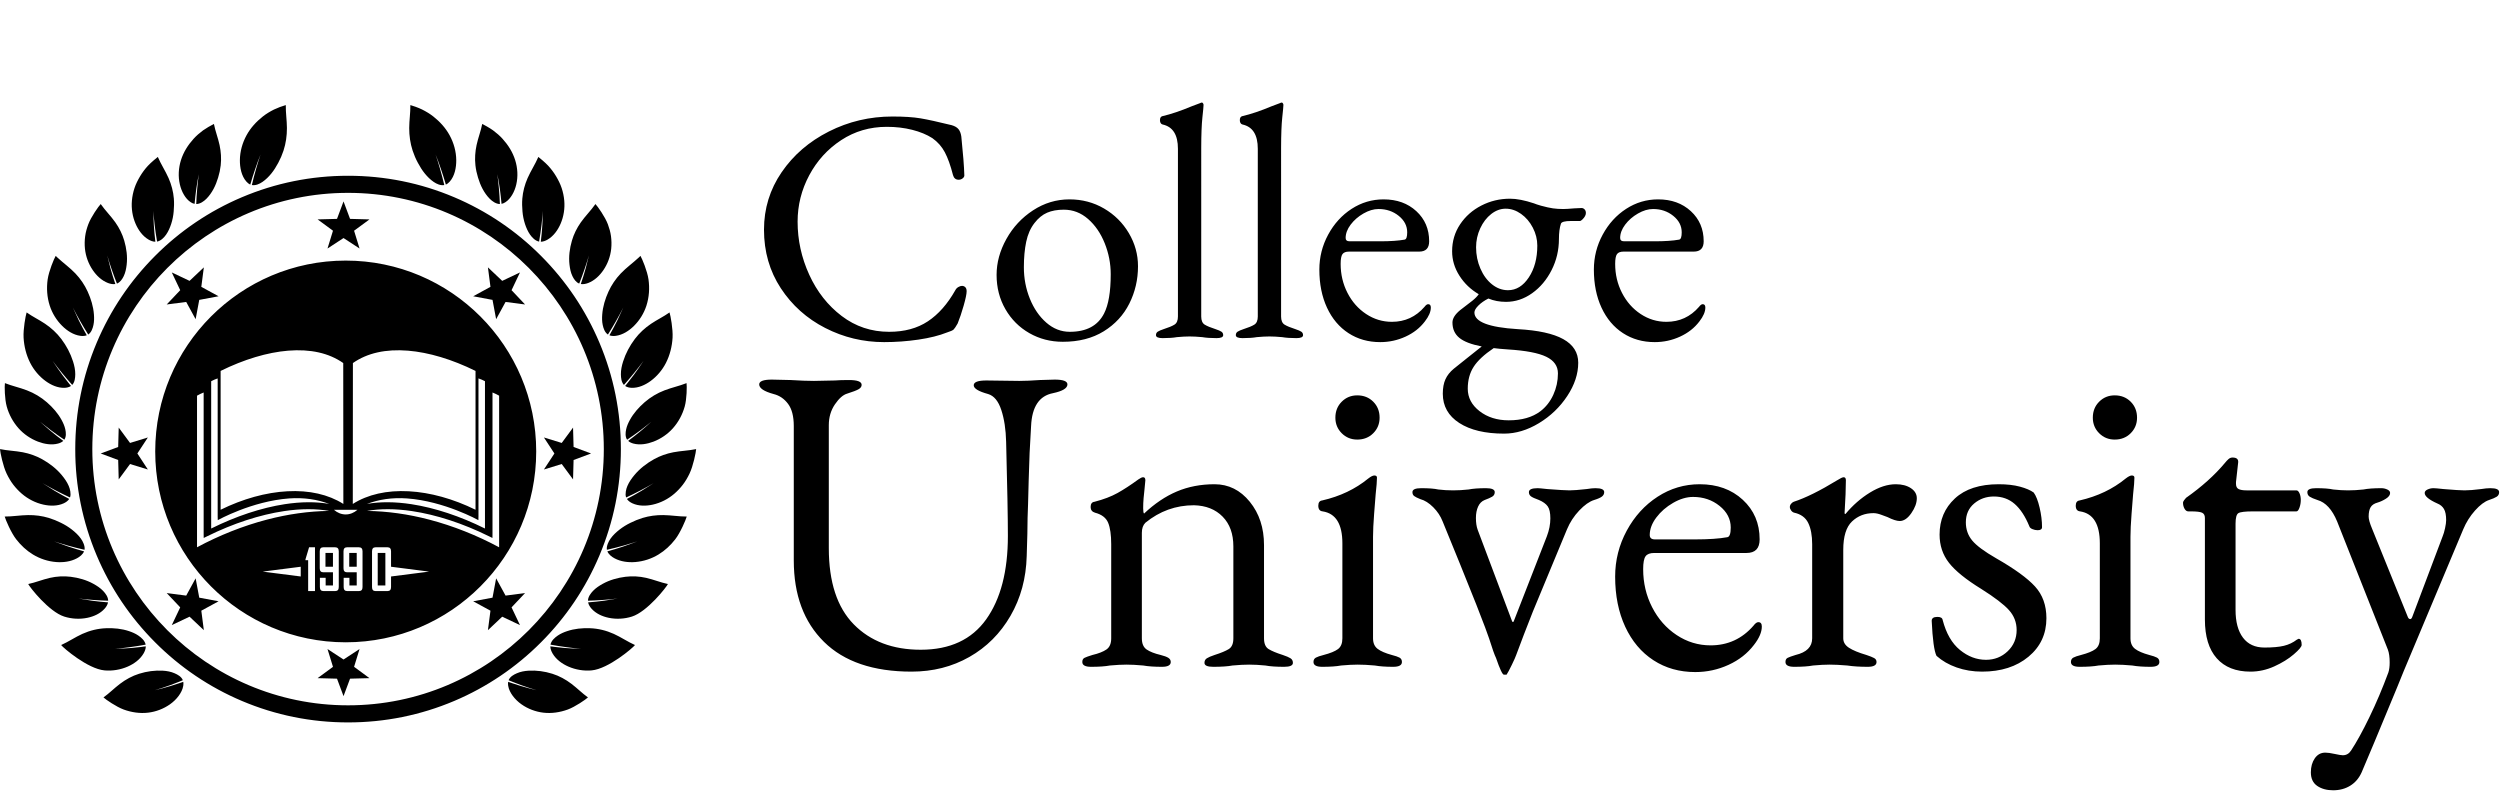 <?xml version="1.0" encoding="utf-8"?>
<svg width="571" height="181" viewBox="0 0 571 181" xmlns="http://www.w3.org/2000/svg">
  <g fill="currentColor">
    <path fill-rule="nonzero" d="M 201.932 78.14 C 204.567 78.14 207.176 77.95 209.76 77.57 C 212.344 77.19 214.523 76.645 216.296 75.936 C 217.107 75.683 217.613 75.455 217.816 75.252 C 218.019 75.049 218.323 74.593 218.728 73.884 C 219.184 72.769 219.64 71.414 220.096 69.818 C 220.552 68.222 220.78 67.12 220.78 66.512 C 220.78 66.107 220.679 65.803 220.476 65.6 C 220.273 65.397 220.02 65.296 219.716 65.296 C 219.463 65.296 219.184 65.385 218.88 65.562 C 218.576 65.739 218.348 65.98 218.196 66.284 C 216.423 69.425 214.333 71.794 211.926 73.39 C 209.519 74.986 206.568 75.784 203.072 75.784 C 199.019 75.784 195.409 74.581 192.242 72.174 C 189.075 69.767 186.605 66.626 184.832 62.75 C 183.059 58.874 182.172 54.833 182.172 50.628 C 182.172 46.879 183.059 43.345 184.832 40.026 C 186.605 36.707 189.037 34.035 192.128 32.008 C 195.219 29.981 198.689 28.968 202.54 28.968 C 204.617 28.968 206.555 29.196 208.354 29.652 C 210.153 30.108 211.685 30.741 212.952 31.552 C 214.168 32.413 215.118 33.49 215.802 34.782 C 216.486 36.074 217.107 37.809 217.664 39.988 C 217.867 40.697 218.297 41.052 218.956 41.052 C 219.311 41.052 219.627 40.938 219.906 40.71 C 220.185 40.482 220.299 40.216 220.248 39.912 C 220.197 38.037 219.969 35.124 219.564 31.172 C 219.463 30.463 219.247 29.905 218.918 29.5 C 218.589 29.095 218.069 28.791 217.36 28.588 C 214.269 27.828 211.901 27.309 210.254 27.03 C 208.607 26.751 206.467 26.612 203.832 26.612 C 198.664 26.612 193.825 27.752 189.316 30.032 C 184.807 32.312 181.209 35.415 178.524 39.342 C 175.839 43.269 174.496 47.639 174.496 52.452 C 174.496 57.468 175.775 61.927 178.334 65.828 C 180.893 69.729 184.275 72.757 188.48 74.91 C 192.685 77.063 197.169 78.14 201.932 78.14 Z M 242.744 78.064 C 246.392 78.064 249.508 77.266 252.092 75.67 C 254.676 74.074 256.627 71.959 257.944 69.324 C 259.261 66.689 259.92 63.852 259.92 60.812 C 259.92 58.127 259.223 55.606 257.83 53.25 C 256.437 50.894 254.549 49.019 252.168 47.626 C 249.787 46.233 247.152 45.536 244.264 45.536 C 241.275 45.536 238.501 46.372 235.942 48.044 C 233.383 49.716 231.357 51.895 229.862 54.58 C 228.367 57.265 227.62 60.001 227.62 62.788 C 227.62 65.676 228.291 68.285 229.634 70.616 C 230.977 72.947 232.801 74.771 235.106 76.088 C 237.411 77.405 239.957 78.064 242.744 78.064 Z M 244.34 75.784 C 242.364 75.784 240.578 75.087 238.982 73.694 C 237.386 72.301 236.132 70.477 235.22 68.222 C 234.308 65.967 233.852 63.573 233.852 61.04 C 233.852 58.861 234.029 56.923 234.384 55.226 C 234.739 53.529 235.372 52.097 236.284 50.932 C 237.145 49.817 238.108 49.032 239.172 48.576 C 240.236 48.12 241.503 47.892 242.972 47.892 C 245.049 47.892 246.899 48.601 248.52 50.02 C 250.141 51.439 251.408 53.288 252.32 55.568 C 253.232 57.848 253.688 60.204 253.688 62.636 C 253.688 66.639 253.181 69.628 252.168 71.604 C 250.749 74.391 248.14 75.784 244.34 75.784 Z M 277.856 77.228 C 278.869 77.228 279.376 77 279.376 76.544 C 279.376 76.189 279.237 75.923 278.958 75.746 C 278.679 75.569 278.236 75.379 277.628 75.176 C 276.513 74.821 275.69 74.479 275.158 74.15 C 274.626 73.821 274.36 73.2 274.36 72.288 L 274.36 72.288 L 274.361 33.793 C 274.369 30.698 274.458 28.38 274.626 26.84 C 274.803 25.219 274.892 24.256 274.892 23.952 C 274.892 23.851 274.854 23.737 274.778 23.61 C 274.702 23.483 274.613 23.42 274.512 23.42 C 274.411 23.42 274.259 23.471 274.056 23.572 L 274.056 23.572 L 272.232 24.256 C 269.699 25.32 267.444 26.08 265.468 26.536 C 265.113 26.637 264.936 26.941 264.936 27.448 C 264.936 27.701 264.987 27.917 265.088 28.094 C 265.189 28.271 265.341 28.385 265.544 28.436 C 267.875 28.943 269.04 30.792 269.04 33.984 L 269.04 33.984 L 269.04 72.288 C 269.04 73.2 268.774 73.821 268.242 74.15 C 267.71 74.479 266.887 74.821 265.772 75.176 C 265.164 75.379 264.721 75.569 264.442 75.746 C 264.163 75.923 264.024 76.189 264.024 76.544 C 264.024 77 264.531 77.228 265.544 77.228 C 266.912 77.228 268.001 77.152 268.812 77 C 269.927 76.899 270.889 76.848 271.7 76.848 C 272.511 76.848 273.473 76.899 274.588 77 C 275.449 77.152 276.539 77.228 277.856 77.228 Z M 296.096 77.228 C 297.109 77.228 297.616 77 297.616 76.544 C 297.616 76.189 297.477 75.923 297.198 75.746 C 296.919 75.569 296.476 75.379 295.868 75.176 C 294.753 74.821 293.93 74.479 293.398 74.15 C 292.866 73.821 292.6 73.2 292.6 72.288 L 292.6 72.288 L 292.601 33.793 C 292.609 30.698 292.698 28.38 292.866 26.84 C 293.043 25.219 293.132 24.256 293.132 23.952 C 293.132 23.851 293.094 23.737 293.018 23.61 C 292.942 23.483 292.853 23.42 292.752 23.42 C 292.651 23.42 292.499 23.471 292.296 23.572 L 292.296 23.572 L 290.472 24.256 C 287.939 25.32 285.684 26.08 283.708 26.536 C 283.353 26.637 283.176 26.941 283.176 27.448 C 283.176 27.701 283.227 27.917 283.328 28.094 C 283.429 28.271 283.581 28.385 283.784 28.436 C 286.115 28.943 287.28 30.792 287.28 33.984 L 287.28 33.984 L 287.28 72.288 C 287.28 73.2 287.014 73.821 286.482 74.15 C 285.95 74.479 285.127 74.821 284.012 75.176 C 283.404 75.379 282.961 75.569 282.682 75.746 C 282.403 75.923 282.264 76.189 282.264 76.544 C 282.264 77 282.771 77.228 283.784 77.228 C 285.152 77.228 286.241 77.152 287.052 77 C 288.167 76.899 289.129 76.848 289.94 76.848 C 290.751 76.848 291.713 76.899 292.828 77 C 293.689 77.152 294.779 77.228 296.096 77.228 Z M 315.248 78.14 C 317.275 78.14 319.2 77.722 321.024 76.886 C 322.848 76.05 324.317 74.897 325.432 73.428 C 326.344 72.263 326.8 71.199 326.8 70.236 C 326.8 69.729 326.597 69.476 326.192 69.476 C 325.939 69.476 325.66 69.679 325.356 70.084 C 323.38 72.364 320.897 73.504 317.908 73.504 C 315.78 73.504 313.817 72.909 312.018 71.718 C 310.219 70.527 308.801 68.919 307.762 66.892 C 306.723 64.865 306.204 62.661 306.204 60.28 C 306.204 59.165 306.343 58.418 306.622 58.038 C 306.901 57.658 307.395 57.468 308.104 57.468 L 308.104 57.468 L 324.14 57.468 C 325.66 57.468 326.42 56.683 326.42 55.112 C 326.42 52.325 325.445 50.033 323.494 48.234 C 321.543 46.435 319.048 45.536 316.008 45.536 C 313.373 45.536 310.941 46.258 308.712 47.702 C 306.483 49.146 304.697 51.109 303.354 53.592 C 302.011 56.075 301.34 58.735 301.34 61.572 C 301.34 64.865 301.923 67.766 303.088 70.274 C 304.253 72.782 305.887 74.72 307.99 76.088 C 310.093 77.456 312.512 78.14 315.248 78.14 Z M 315.172 55.112 L 308.256 55.112 C 307.648 55.112 307.344 54.859 307.344 54.352 C 307.344 53.339 307.724 52.325 308.484 51.312 C 309.244 50.299 310.219 49.45 311.41 48.766 C 312.601 48.082 313.753 47.74 314.868 47.74 C 316.641 47.74 318.174 48.259 319.466 49.298 C 320.758 50.337 321.404 51.591 321.404 53.06 C 321.404 54.124 321.201 54.681 320.796 54.732 C 319.428 54.985 317.553 55.112 315.172 55.112 L 315.172 55.112 Z M 343.52 99.04 C 346.205 99.04 348.865 98.242 351.5 96.646 C 354.135 95.05 356.288 92.985 357.96 90.452 C 359.632 87.919 360.468 85.385 360.468 82.852 C 360.468 80.521 359.328 78.723 357.048 77.456 C 354.768 76.189 351.297 75.429 346.636 75.176 C 340.049 74.771 336.756 73.504 336.756 71.376 C 336.756 70.92 337.06 70.388 337.668 69.78 C 338.276 69.172 339.036 68.64 339.948 68.184 C 341.164 68.691 342.507 68.944 343.976 68.944 C 346.104 68.944 348.093 68.285 349.942 66.968 C 351.791 65.651 353.273 63.89 354.388 61.686 C 355.503 59.482 356.06 57.113 356.06 54.58 C 356.06 53.161 356.212 51.996 356.516 51.084 C 356.668 50.679 357.428 50.476 358.796 50.476 L 358.796 50.476 L 360.848 50.476 C 361 50.476 361.203 50.349 361.456 50.096 C 361.963 49.589 362.216 49.108 362.216 48.652 C 362.216 48.297 362.115 48.019 361.912 47.816 C 361.709 47.613 361.481 47.512 361.228 47.512 L 361.228 47.512 L 359.556 47.588 C 358.441 47.689 357.605 47.74 357.048 47.74 C 356.187 47.74 355.401 47.689 354.692 47.588 C 353.983 47.487 353.071 47.284 351.956 46.98 C 351.247 46.777 350.715 46.6 350.36 46.448 C 348.232 45.739 346.408 45.384 344.888 45.384 C 342.557 45.384 340.379 45.903 338.352 46.942 C 336.325 47.981 334.704 49.412 333.488 51.236 C 332.272 53.06 331.664 55.112 331.664 57.392 C 331.664 59.368 332.221 61.23 333.336 62.978 C 334.451 64.726 335.92 66.132 337.744 67.196 C 337.44 67.652 336.959 68.146 336.3 68.678 C 335.641 69.21 334.704 69.932 333.488 70.844 C 332.323 71.807 331.74 72.744 331.74 73.656 C 331.74 75.125 332.259 76.291 333.298 77.152 C 334.337 78.013 336.047 78.672 338.428 79.128 L 338.428 79.128 L 335.084 81.788 L 332.044 84.22 C 331.183 84.929 330.549 85.727 330.144 86.614 C 329.739 87.501 329.536 88.603 329.536 89.92 C 329.536 92.757 330.79 94.987 333.298 96.608 C 335.806 98.229 339.213 99.04 343.52 99.04 Z M 344.432 66.284 C 343.115 66.284 341.899 65.841 340.784 64.954 C 339.669 64.067 338.783 62.864 338.124 61.344 C 337.465 59.824 337.136 58.203 337.136 56.48 C 337.136 54.96 337.453 53.516 338.086 52.148 C 338.719 50.78 339.555 49.691 340.594 48.88 C 341.633 48.069 342.735 47.664 343.9 47.664 C 345.116 47.664 346.281 48.057 347.396 48.842 C 348.511 49.627 349.41 50.679 350.094 51.996 C 350.778 53.313 351.12 54.681 351.12 56.1 C 351.12 58.988 350.474 61.407 349.182 63.358 C 347.89 65.309 346.307 66.284 344.432 66.284 Z M 344.584 96 C 341.949 96 339.733 95.303 337.934 93.91 C 336.135 92.517 335.236 90.807 335.236 88.78 C 335.236 86.855 335.679 85.195 336.566 83.802 C 337.453 82.409 338.985 80.977 341.164 79.508 C 341.873 79.609 342.963 79.711 344.432 79.812 C 348.485 80.065 351.399 80.623 353.172 81.484 C 354.945 82.345 355.832 83.612 355.832 85.284 C 355.832 87.007 355.477 88.641 354.768 90.186 C 354.059 91.731 353.071 92.985 351.804 93.948 C 349.98 95.316 347.573 96 344.584 96 Z M 377.948 78.14 C 379.975 78.14 381.9 77.722 383.724 76.886 C 385.548 76.05 387.017 74.897 388.132 73.428 C 389.044 72.263 389.5 71.199 389.5 70.236 C 389.5 69.729 389.297 69.476 388.892 69.476 C 388.639 69.476 388.36 69.679 388.056 70.084 C 386.08 72.364 383.597 73.504 380.608 73.504 C 378.48 73.504 376.517 72.909 374.718 71.718 C 372.919 70.527 371.501 68.919 370.462 66.892 C 369.423 64.865 368.904 62.661 368.904 60.28 C 368.904 59.165 369.043 58.418 369.322 58.038 C 369.601 57.658 370.095 57.468 370.804 57.468 L 370.804 57.468 L 386.84 57.468 C 388.36 57.468 389.12 56.683 389.12 55.112 C 389.12 52.325 388.145 50.033 386.194 48.234 C 384.243 46.435 381.748 45.536 378.708 45.536 C 376.073 45.536 373.641 46.258 371.412 47.702 C 369.183 49.146 367.397 51.109 366.054 53.592 C 364.711 56.075 364.04 58.735 364.04 61.572 C 364.04 64.865 364.623 67.766 365.788 70.274 C 366.953 72.782 368.587 74.72 370.69 76.088 C 372.793 77.456 375.212 78.14 377.948 78.14 Z M 377.872 55.112 L 370.956 55.112 C 370.348 55.112 370.044 54.859 370.044 54.352 C 370.044 53.339 370.424 52.325 371.184 51.312 C 371.944 50.299 372.919 49.45 374.11 48.766 C 375.301 48.082 376.453 47.74 377.568 47.74 C 379.341 47.74 380.874 48.259 382.166 49.298 C 383.458 50.337 384.104 51.591 384.104 53.06 C 384.104 54.124 383.901 54.681 383.496 54.732 C 382.128 54.985 380.253 55.112 377.872 55.112 L 377.872 55.112 Z M 208.2 153.4 C 213.067 153.4 217.467 152.283 221.4 150.05 C 225.333 147.817 228.467 144.683 230.8 140.65 C 233.133 136.617 234.367 132.067 234.5 127 C 234.633 123.133 234.7 120.233 234.7 118.3 C 234.767 116.833 234.85 113.983 234.95 109.75 C 235.05 105.517 235.233 101.367 235.5 97.3 C 235.7 92.9 237.367 90.4 240.5 89.8 C 242.7 89.333 243.8 88.667 243.8 87.8 C 243.8 87.067 242.833 86.7 240.9 86.7 L 240.9 86.7 L 237.5 86.8 C 235.633 86.933 234.067 87 232.8 87 L 232.8 87 L 225.3 86.9 C 223.367 86.9 222.4 87.267 222.4 88 C 222.4 88.733 223.5 89.4 225.7 90 C 227.033 90.4 228.033 91.617 228.7 93.65 C 229.367 95.683 229.733 98.1 229.8 100.9 C 230.067 111.167 230.2 118.333 230.2 122.4 C 230.2 130.467 228.55 136.817 225.25 141.45 C 221.95 146.083 216.967 148.4 210.3 148.4 C 203.9 148.4 198.8 146.467 195 142.6 C 191.2 138.733 189.3 132.933 189.3 125.2 L 189.3 125.2 L 189.3 97.1 C 189.3 95.3 189.767 93.717 190.7 92.35 C 191.633 90.983 192.567 90.167 193.5 89.9 C 194.767 89.5 195.633 89.167 196.1 88.9 C 196.567 88.633 196.8 88.3 196.8 87.9 C 196.8 87.167 195.833 86.8 193.9 86.8 C 192.567 86.8 191.5 86.833 190.7 86.9 L 190.7 86.9 L 185.9 87 C 184.5 87 182.733 86.933 180.6 86.8 L 180.6 86.8 L 176.3 86.7 C 174.367 86.7 173.4 87.067 173.4 87.8 C 173.4 88.667 174.5 89.4 176.7 90 C 178.033 90.333 179.133 91.083 180 92.25 C 180.867 93.417 181.3 95.1 181.3 97.3 L 181.3 97.3 L 181.3 128 C 181.3 135.867 183.6 142.067 188.2 146.6 C 192.8 151.133 199.467 153.4 208.2 153.4 Z M 293.3 152.3 C 294.633 152.3 295.3 152 295.3 151.4 C 295.3 150.933 295.117 150.583 294.75 150.35 C 294.383 150.117 293.8 149.867 293 149.6 C 291.533 149.133 290.45 148.683 289.75 148.25 C 289.05 147.817 288.7 147 288.7 145.8 L 288.7 145.8 L 288.7 124.5 C 288.7 120.567 287.617 117.267 285.45 114.6 C 283.283 111.933 280.6 110.6 277.4 110.6 C 274.267 110.6 271.4 111.15 268.8 112.25 C 266.2 113.35 263.7 115.033 261.3 117.3 C 261.167 117.167 261.1 116.767 261.1 116.1 C 261.1 115.3 261.133 114.517 261.2 113.75 C 261.267 112.983 261.333 112.333 261.4 111.8 L 261.4 111.8 L 261.6 109.7 C 261.6 109.233 261.433 109 261.1 109 C 260.833 109 260.467 109.167 260 109.5 C 258.267 110.767 256.683 111.8 255.25 112.6 C 253.817 113.4 252.067 114.067 250 114.6 C 249.4 114.667 249.1 115.067 249.1 115.8 C 249.1 116.467 249.433 116.9 250.1 117.1 C 251.633 117.5 252.633 118.267 253.1 119.4 C 253.567 120.533 253.8 122.167 253.8 124.3 L 253.8 124.3 L 253.8 145.8 C 253.8 147 253.433 147.85 252.7 148.35 C 251.967 148.85 250.9 149.267 249.5 149.6 C 248.633 149.867 248.033 150.083 247.7 150.25 C 247.367 150.417 247.2 150.733 247.2 151.2 C 247.2 151.933 247.867 152.3 249.2 152.3 C 251 152.3 252.433 152.2 253.5 152 C 254.967 151.867 256.233 151.8 257.3 151.8 C 258.367 151.8 259.633 151.867 261.1 152 C 262.233 152.2 263.667 152.3 265.4 152.3 C 266.733 152.3 267.4 151.933 267.4 151.2 C 267.4 150.8 267.217 150.483 266.85 150.25 C 266.483 150.017 265.9 149.8 265.1 149.6 C 263.7 149.267 262.633 148.85 261.9 148.35 C 261.167 147.85 260.8 147 260.8 145.8 L 260.8 145.8 L 260.8 121.7 C 260.8 120.7 261.067 119.933 261.6 119.4 C 264.867 116.733 268.567 115.4 272.7 115.4 C 275.433 115.467 277.617 116.333 279.25 118 C 280.883 119.667 281.7 121.933 281.7 124.8 L 281.7 124.8 L 281.7 145.8 C 281.7 147 281.35 147.817 280.65 148.25 C 279.95 148.683 278.867 149.133 277.4 149.6 C 276.6 149.867 276.017 150.117 275.65 150.35 C 275.283 150.583 275.1 150.933 275.1 151.4 C 275.1 152 275.767 152.3 277.1 152.3 C 278.967 152.3 280.433 152.2 281.5 152 C 282.967 151.867 284.233 151.8 285.3 151.8 C 286.433 151.8 287.667 151.867 289 152 C 290.067 152.2 291.5 152.3 293.3 152.3 Z M 310 100.4 C 311.467 100.4 312.683 99.917 313.65 98.95 C 314.617 97.983 315.1 96.8 315.1 95.4 C 315.1 93.933 314.617 92.717 313.65 91.75 C 312.683 90.783 311.467 90.3 310 90.3 C 308.6 90.3 307.417 90.783 306.45 91.75 C 305.483 92.717 305 93.933 305 95.4 C 305 96.8 305.483 97.983 306.45 98.95 C 307.417 99.917 308.6 100.4 310 100.4 Z M 318.2 152.3 C 319.533 152.3 320.2 151.933 320.2 151.2 C 320.2 150.733 320.017 150.4 319.65 150.2 C 319.283 150 318.7 149.8 317.9 149.6 C 316.433 149.2 315.35 148.733 314.65 148.2 C 313.95 147.667 313.6 146.867 313.6 145.8 L 313.6 145.8 L 313.6 122.6 C 313.6 121.267 313.683 119.517 313.85 117.35 C 314.017 115.183 314.133 113.7 314.2 112.9 C 314.4 111.1 314.5 109.833 314.5 109.1 C 314.5 108.767 314.3 108.6 313.9 108.6 C 313.567 108.6 313.1 108.833 312.5 109.3 C 309.567 111.7 306.067 113.367 302 114.3 C 301.4 114.367 301.1 114.767 301.1 115.5 C 301.1 116.3 301.433 116.733 302.1 116.8 C 305.1 117.267 306.6 119.7 306.6 124.1 L 306.6 124.1 L 306.6 145.8 C 306.6 146.933 306.267 147.75 305.6 148.25 C 304.933 148.75 303.833 149.2 302.3 149.6 C 301.5 149.8 300.917 150 300.55 150.2 C 300.183 150.4 300 150.733 300 151.2 C 300 151.933 300.667 152.3 302 152.3 C 303.8 152.3 305.233 152.2 306.3 152 C 307.767 151.867 309.033 151.8 310.1 151.8 C 311.233 151.8 312.533 151.867 314 152 C 315.133 152.2 316.533 152.3 318.2 152.3 Z M 344.1 154.1 C 344.367 153.7 344.767 152.95 345.3 151.85 C 345.833 150.75 346.167 150 346.3 149.6 C 346.633 148.667 347.217 147.117 348.05 144.95 C 348.883 142.783 349.567 141.033 350.1 139.7 L 350.1 139.7 L 357.9 120.9 C 358.567 119.3 359.5 117.867 360.7 116.6 C 361.9 115.333 363.033 114.533 364.1 114.2 C 364.967 113.933 365.567 113.667 365.9 113.4 C 366.233 113.133 366.4 112.8 366.4 112.4 C 366.4 111.8 365.733 111.5 364.4 111.5 C 363.867 111.5 363.2 111.567 362.4 111.7 C 360.6 111.9 359.3 112 358.5 112 C 357.7 112 356 111.9 353.4 111.7 C 352.2 111.567 351.467 111.5 351.2 111.5 C 349.867 111.5 349.2 111.8 349.2 112.4 C 349.2 112.8 349.35 113.117 349.65 113.35 C 349.95 113.583 350.567 113.867 351.5 114.2 C 352.433 114.6 353.1 115.083 353.5 115.65 C 353.9 116.217 354.1 117.133 354.1 118.4 C 354.1 119.733 353.833 121.1 353.3 122.5 L 353.3 122.5 L 345.7 142 C 345.633 142.067 345.533 142.067 345.4 142 L 345.4 142 L 337.5 121 C 337.233 120.267 337.1 119.367 337.1 118.3 C 337.1 117.3 337.267 116.433 337.6 115.7 C 337.933 114.967 338.433 114.467 339.1 114.2 C 339.833 113.933 340.4 113.683 340.8 113.45 C 341.2 113.217 341.4 112.867 341.4 112.4 C 341.4 111.8 340.733 111.5 339.4 111.5 C 337.733 111.5 336.4 111.6 335.4 111.8 C 334.2 111.933 333.033 112 331.9 112 C 330.7 112 329.567 111.933 328.5 111.8 C 327.633 111.6 326.333 111.5 324.6 111.5 C 323.267 111.5 322.6 111.8 322.6 112.4 C 322.6 112.8 322.733 113.1 323 113.3 C 323.267 113.5 323.733 113.733 324.4 114 C 325.4 114.267 326.383 114.883 327.35 115.85 C 328.317 116.817 329.033 117.9 329.5 119.1 L 329.5 119.1 L 333.5 128.9 C 336.5 136.3 338.4 141.1 339.2 143.3 L 339.2 143.3 L 340.1 145.8 C 340.833 148.133 341.367 149.633 341.7 150.3 C 342.567 152.833 343.167 154.1 343.5 154.1 L 343.5 154.1 L 344.1 154.1 Z M 387.2 153.5 C 389.867 153.5 392.4 152.95 394.8 151.85 C 397.2 150.75 399.133 149.233 400.6 147.3 C 401.8 145.767 402.4 144.367 402.4 143.1 C 402.4 142.433 402.133 142.1 401.6 142.1 C 401.267 142.1 400.9 142.367 400.5 142.9 C 397.9 145.9 394.633 147.4 390.7 147.4 C 387.9 147.4 385.317 146.617 382.95 145.05 C 380.583 143.483 378.717 141.367 377.35 138.7 C 375.983 136.033 375.3 133.133 375.3 130 C 375.3 128.533 375.483 127.55 375.85 127.05 C 376.217 126.55 376.867 126.3 377.8 126.3 L 377.8 126.3 L 398.9 126.3 C 400.9 126.3 401.9 125.267 401.9 123.2 C 401.9 119.533 400.617 116.517 398.05 114.15 C 395.483 111.783 392.2 110.6 388.2 110.6 C 384.733 110.6 381.533 111.55 378.6 113.45 C 375.667 115.35 373.317 117.933 371.55 121.2 C 369.783 124.467 368.9 127.967 368.9 131.7 C 368.9 136.033 369.667 139.85 371.2 143.15 C 372.733 146.45 374.883 149 377.65 150.8 C 380.417 152.6 383.6 153.5 387.2 153.5 Z M 387.1 123.2 L 378 123.2 C 377.2 123.2 376.8 122.867 376.8 122.2 C 376.8 120.867 377.3 119.533 378.3 118.2 C 379.3 116.867 380.583 115.75 382.15 114.85 C 383.717 113.95 385.233 113.5 386.7 113.5 C 389.033 113.5 391.05 114.183 392.75 115.55 C 394.45 116.917 395.3 118.567 395.3 120.5 C 395.3 121.9 395.033 122.633 394.5 122.7 C 392.7 123.033 390.233 123.2 387.1 123.2 L 387.1 123.2 Z M 426.6 152.3 C 427.933 152.3 428.6 151.933 428.6 151.2 C 428.6 150.8 428.417 150.5 428.05 150.3 C 427.683 150.1 427.1 149.867 426.3 149.6 C 424.5 149.067 423.167 148.517 422.3 147.95 C 421.433 147.383 421 146.667 421 145.8 L 421 145.8 L 421 125.6 C 421 122.533 421.667 120.367 423 119.1 C 424.333 117.833 425.967 117.2 427.9 117.2 C 428.433 117.2 429.05 117.333 429.75 117.6 C 430.45 117.867 430.9 118.033 431.1 118.1 C 432.3 118.7 433.233 119 433.9 119 C 434.833 119 435.717 118.4 436.55 117.2 C 437.383 116 437.8 114.867 437.8 113.8 C 437.8 112.867 437.35 112.1 436.45 111.5 C 435.55 110.9 434.4 110.6 433 110.6 C 431.133 110.6 429.167 111.233 427.1 112.5 C 425.033 113.767 423.167 115.4 421.5 117.4 C 421.367 117.4 421.3 117.333 421.3 117.2 C 421.5 114 421.6 111.5 421.6 109.7 C 421.6 109.233 421.433 109 421.1 109 C 420.833 109 420.333 109.233 419.6 109.7 C 415.667 112.1 412.367 113.733 409.7 114.6 C 409.5 114.667 409.3 114.817 409.1 115.05 C 408.9 115.283 408.8 115.533 408.8 115.8 C 408.8 116.067 408.9 116.333 409.1 116.6 C 409.3 116.867 409.533 117.033 409.8 117.1 C 411.333 117.433 412.4 118.217 413 119.45 C 413.6 120.683 413.9 122.3 413.9 124.3 L 413.9 124.3 L 413.9 145.8 C 413.9 147.733 412.633 149 410.1 149.6 C 409.233 149.867 408.633 150.083 408.3 150.25 C 407.967 150.417 407.8 150.733 407.8 151.2 C 407.8 151.933 408.467 152.3 409.8 152.3 C 411.6 152.3 413.033 152.2 414.1 152 C 415.567 151.867 416.833 151.8 417.9 151.8 C 418.967 151.8 420.3 151.867 421.9 152 C 423.233 152.2 424.8 152.3 426.6 152.3 Z M 452.7 153.4 C 457.033 153.4 460.567 152.267 463.3 150 C 466.033 147.733 467.4 144.8 467.4 141.2 C 467.4 138.267 466.533 135.85 464.8 133.95 C 463.067 132.05 460.1 129.9 455.9 127.5 C 453.233 125.967 451.417 124.617 450.45 123.45 C 449.483 122.283 449 120.9 449 119.3 C 449 117.5 449.633 116.067 450.9 115 C 452.167 113.933 453.667 113.4 455.4 113.4 C 457.267 113.4 458.85 113.967 460.15 115.1 C 461.45 116.233 462.567 117.933 463.5 120.2 C 463.567 120.467 463.8 120.683 464.2 120.85 C 464.6 121.017 465 121.1 465.4 121.1 C 466.067 121.1 466.4 120.867 466.4 120.4 C 466.4 119 466.217 117.517 465.85 115.95 C 465.483 114.383 465.033 113.233 464.5 112.5 C 463.767 111.967 462.717 111.517 461.35 111.15 C 459.983 110.783 458.367 110.6 456.5 110.6 C 452.167 110.6 448.833 111.683 446.5 113.85 C 444.167 116.017 443 118.767 443 122.1 C 443 124.567 443.717 126.717 445.15 128.55 C 446.583 130.383 449.033 132.367 452.5 134.5 C 455.567 136.433 457.683 138.05 458.85 139.35 C 460.017 140.65 460.6 142.167 460.6 143.9 C 460.6 145.833 459.917 147.45 458.55 148.75 C 457.183 150.05 455.533 150.7 453.6 150.7 C 451.467 150.7 449.483 149.95 447.65 148.45 C 445.817 146.95 444.5 144.667 443.7 141.6 C 443.633 141.133 443.233 140.9 442.5 140.9 C 441.633 140.9 441.2 141.2 441.2 141.8 C 441.4 146.067 441.767 148.733 442.3 149.8 C 443.567 150.933 445.1 151.817 446.9 152.45 C 448.7 153.083 450.633 153.4 452.7 153.4 Z M 483 100.4 C 484.467 100.4 485.683 99.917 486.65 98.95 C 487.617 97.983 488.1 96.8 488.1 95.4 C 488.1 93.933 487.617 92.717 486.65 91.75 C 485.683 90.783 484.467 90.3 483 90.3 C 481.6 90.3 480.417 90.783 479.45 91.75 C 478.483 92.717 478 93.933 478 95.4 C 478 96.8 478.483 97.983 479.45 98.95 C 480.417 99.917 481.6 100.4 483 100.4 Z M 491.2 152.3 C 492.533 152.3 493.2 151.933 493.2 151.2 C 493.2 150.733 493.017 150.4 492.65 150.2 C 492.283 150 491.7 149.8 490.9 149.6 C 489.433 149.2 488.35 148.733 487.65 148.2 C 486.95 147.667 486.6 146.867 486.6 145.8 L 486.6 145.8 L 486.6 122.6 C 486.6 121.267 486.683 119.517 486.85 117.35 C 487.017 115.183 487.133 113.7 487.2 112.9 C 487.4 111.1 487.5 109.833 487.5 109.1 C 487.5 108.767 487.3 108.6 486.9 108.6 C 486.567 108.6 486.1 108.833 485.5 109.3 C 482.567 111.7 479.067 113.367 475 114.3 C 474.4 114.367 474.1 114.767 474.1 115.5 C 474.1 116.3 474.433 116.733 475.1 116.8 C 478.1 117.267 479.6 119.7 479.6 124.1 L 479.6 124.1 L 479.6 145.8 C 479.6 146.933 479.267 147.75 478.6 148.25 C 477.933 148.75 476.833 149.2 475.3 149.6 C 474.5 149.8 473.917 150 473.55 150.2 C 473.183 150.4 473 150.733 473 151.2 C 473 151.933 473.667 152.3 475 152.3 C 476.8 152.3 478.233 152.2 479.3 152 C 480.767 151.867 482.033 151.8 483.1 151.8 C 484.233 151.8 485.533 151.867 487 152 C 488.133 152.2 489.533 152.3 491.2 152.3 Z M 514 153.4 C 515.867 153.4 517.683 153 519.45 152.2 C 521.217 151.4 522.7 150.483 523.9 149.45 C 525.1 148.417 525.7 147.7 525.7 147.3 C 525.7 146.367 525.467 145.9 525 145.9 L 525 145.9 L 524.6 146.1 C 523.733 146.767 522.75 147.233 521.65 147.5 C 520.55 147.767 519.067 147.9 517.2 147.9 C 515.067 147.9 513.433 147.15 512.3 145.65 C 511.167 144.15 510.6 142.033 510.6 139.3 L 510.6 139.3 L 510.6 119.6 C 510.6 118.267 510.817 117.467 511.25 117.2 C 511.683 116.933 512.8 116.8 514.6 116.8 L 514.6 116.8 L 524.5 116.8 C 524.767 116.8 525 116.517 525.2 115.95 C 525.4 115.383 525.5 114.8 525.5 114.2 C 525.5 113.6 525.4 113.083 525.2 112.65 C 525 112.217 524.767 112 524.5 112 L 524.5 112 L 513.1 112 C 512.3 112 511.7 111.9 511.3 111.7 C 510.9 111.5 510.7 111.1 510.7 110.5 L 510.7 110.5 L 510.7 110.1 L 511.2 105.6 C 511.267 104.867 510.833 104.5 509.9 104.5 C 509.567 104.5 509.267 104.617 509 104.85 C 508.733 105.083 508.467 105.367 508.2 105.7 C 505.867 108.5 502.9 111.167 499.3 113.7 C 499.167 113.833 499.017 114.017 498.85 114.25 C 498.683 114.483 498.6 114.667 498.6 114.8 C 498.6 115.333 498.717 115.8 498.95 116.2 C 499.183 116.6 499.467 116.8 499.8 116.8 L 499.8 116.8 L 500.4 116.8 C 501.667 116.8 502.517 116.9 502.95 117.1 C 503.383 117.3 503.6 117.7 503.6 118.3 L 503.6 118.3 L 503.6 141.5 C 503.6 145.367 504.5 148.317 506.3 150.35 C 508.1 152.383 510.667 153.4 514 153.4 Z M 532.9 180.5 C 534.367 180.5 535.667 180.15 536.8 179.45 C 537.933 178.75 538.8 177.733 539.4 176.4 C 540.667 173.467 543.367 167 547.5 157 L 547.5 157 L 549 153.3 L 562.6 120.9 C 563.267 119.3 564.167 117.867 565.3 116.6 C 566.433 115.333 567.5 114.533 568.5 114.2 C 569.3 113.933 569.883 113.683 570.25 113.45 C 570.617 113.217 570.8 112.867 570.8 112.4 C 570.8 111.8 570.133 111.5 568.8 111.5 C 568.2 111.5 567.5 111.567 566.7 111.7 C 565.1 111.9 563.833 112 562.9 112 C 562.1 112 560.5 111.9 558.1 111.7 C 556.9 111.567 556.133 111.5 555.8 111.5 C 555.333 111.5 554.883 111.6 554.45 111.8 C 554.017 112 553.8 112.267 553.8 112.6 C 553.8 113.333 554.767 114.133 556.7 115 C 557.367 115.267 557.867 115.683 558.2 116.25 C 558.533 116.817 558.7 117.667 558.7 118.8 C 558.7 119.267 558.617 119.883 558.45 120.65 C 558.283 121.417 558.1 122.033 557.9 122.5 L 557.9 122.5 L 551 140.8 C 550.867 141.2 550.7 141.4 550.5 141.4 C 550.233 141.4 550.033 141.2 549.9 140.8 L 549.9 140.8 L 541.8 120.8 C 541.267 119.533 541 118.6 541 118 C 541 117.067 541.15 116.35 541.45 115.85 C 541.75 115.35 542.267 115 543 114.8 C 543.667 114.6 544.317 114.3 544.95 113.9 C 545.583 113.5 545.9 113.067 545.9 112.6 C 545.9 112.267 545.683 112 545.25 111.8 C 544.817 111.6 544.367 111.5 543.9 111.5 C 542.167 111.5 540.8 111.6 539.8 111.8 C 538.6 111.933 537.433 112 536.3 112 C 535.233 112 534.1 111.933 532.9 111.8 C 532.033 111.6 530.733 111.5 529 111.5 C 527.667 111.5 527 111.8 527 112.4 C 527 112.867 527.183 113.217 527.55 113.45 C 527.917 113.683 528.5 113.933 529.3 114.2 C 531.167 114.733 532.667 116.367 533.8 119.1 L 533.8 119.1 L 545.4 148.4 C 545.667 149.133 545.8 150.1 545.8 151.3 C 545.8 152.233 545.7 153 545.5 153.6 C 544.167 157.2 542.733 160.583 541.2 163.75 C 539.667 166.917 538.267 169.467 537 171.4 C 536.533 172.133 535.9 172.5 535.1 172.5 C 534.767 172.5 534.15 172.4 533.25 172.2 C 532.35 172 531.633 171.9 531.1 171.9 C 530.1 171.9 529.3 172.333 528.7 173.2 C 528.1 174.067 527.8 175.133 527.8 176.4 C 527.8 177.8 528.283 178.833 529.25 179.5 C 530.217 180.167 531.433 180.5 532.9 180.5 Z" style=""/>
    <path d="M 79.499 165 C 71.088 165 62.928 163.349 55.244 160.093 C 47.841 156.96 41.115 152.417 35.439 146.715 C 29.718 140.983 25.225 134.306 22.087 126.872 C 18.839 119.185 17.173 110.92 17.189 102.573 C 17.189 94.146 18.837 85.97 22.087 78.272 C 25.225 70.838 29.718 64.162 35.439 58.43 C 41.115 52.729 47.841 48.185 55.244 45.052 C 62.928 41.796 71.088 40.145 79.499 40.145 C 87.91 40.145 96.07 41.796 103.754 45.052 C 111.158 48.185 117.884 52.728 123.56 58.43 C 129.281 64.162 133.774 70.839 136.912 78.272 C 140.161 85.97 141.809 94.146 141.809 102.573 C 141.809 110.999 140.161 119.175 136.911 126.873 C 133.784 134.291 129.249 141.03 123.559 146.716 C 117.883 152.418 111.156 156.961 103.753 160.094 C 96.07 163.349 87.91 165 79.499 165 Z M 21.085 102.573 C 21.085 134.842 47.29 161.096 79.499 161.096 C 111.708 161.096 137.912 134.842 137.912 102.573 C 137.912 70.303 111.708 44.049 79.499 44.049 C 47.29 44.049 21.085 70.303 21.085 102.573 Z M 23.635 159.291 C 24.945 158.357 26.09 157.186 27.372 156.211 C 28.716 155.19 30.185 154.382 31.772 153.885 C 33.549 153.329 35.367 153.077 37.217 153.187 C 38.121 153.241 39.034 153.407 39.873 153.774 C 40.609 154.096 41.434 154.542 41.764 155.365 C 41.696 155.365 41.593 155.435 41.532 155.459 L 40.911 155.71 L 38.944 156.467 C 37.763 156.903 36.565 157.278 35.365 157.648 C 36.585 157.348 37.8 157.04 39.002 156.671 L 40.999 156.027 L 41.63 155.811 C 41.695 155.789 41.795 155.73 41.865 155.73 C 41.911 156.028 41.908 156.332 41.857 156.63 C 41.723 157.473 41.308 158.251 40.821 158.919 C 40.263 159.682 39.574 160.333 38.818 160.868 C 37.341 161.902 35.632 162.556 33.843 162.772 C 31.966 162.998 30.021 162.707 28.243 162.054 C 26.561 161.436 24.175 159.791 23.635 159.291 Z M 23.865 153.117 C 20.026 152.764 14.425 147.953 13.965 147.325 C 15.628 146.589 17.145 145.532 18.803 144.782 C 20.54 143.997 22.38 143.548 24.268 143.484 C 26.028 143.425 27.791 143.587 29.478 144.155 C 30.216 144.403 30.945 144.712 31.598 145.161 C 32.297 145.641 33.084 146.322 33.267 147.235 C 30.95 147.658 28.628 147.992 26.283 148.19 C 27.584 148.146 28.888 148.102 30.186 147.982 L 32.358 147.75 C 32.665 147.713 32.993 147.631 33.303 147.631 C 33.295 148.218 33.069 148.784 32.779 149.274 C 31.96 150.659 30.58 151.633 29.179 152.245 C 27.525 152.969 25.648 153.282 23.866 153.118 Z M 14.676 140.829 C 11.147 139.709 6.769 134.079 6.445 133.393 C 8.126 133.039 9.73 132.362 11.408 131.984 C 12.964 131.628 14.57 131.544 16.154 131.737 C 17.939 131.962 19.749 132.463 21.347 133.351 C 22.139 133.792 22.913 134.291 23.553 134.963 C 24.105 135.542 24.694 136.34 24.708 137.203 C 22.444 137.145 20.184 136.977 17.936 136.7 C 18.943 136.885 19.954 137.051 20.967 137.195 C 22.197 137.37 23.435 137.479 24.673 137.582 C 24.566 138.12 24.265 138.596 23.92 138.992 C 22.903 140.155 21.41 140.805 19.969 141.106 C 18.227 141.47 16.376 141.367 14.675 140.828 Z M 3.715 123.196 C 2.517 121.656 1.274 118.721 1.073 117.979 C 2.859 117.987 4.628 117.664 6.414 117.646 C 8.019 117.623 9.619 117.829 11.158 118.296 C 12.109 118.592 13.034 118.964 13.925 119.411 C 14.794 119.839 15.631 120.341 16.397 120.939 C 17.163 121.538 17.904 122.215 18.47 123.011 C 18.725 123.369 18.942 123.754 19.097 124.167 C 19.266 124.617 19.397 125.088 19.31 125.572 C 18.004 125.274 16.708 124.957 15.421 124.589 L 13.302 123.951 L 12.621 123.734 C 12.605 123.729 12.365 123.664 12.365 123.651 C 12.365 123.669 12.622 123.749 12.641 123.757 L 13.328 124.016 C 14.043 124.285 14.762 124.544 15.484 124.793 C 16.71 125.215 17.952 125.58 19.199 125.934 C 18.896 126.647 18.23 127.16 17.568 127.517 C 16.128 128.292 14.413 128.498 12.803 128.369 C 10.932 128.218 9.124 127.619 7.52 126.645 C 6.039 125.744 4.779 124.562 3.716 123.194 Z M 0 102.573 C 1.722 102.933 3.492 102.969 5.217 103.3 C 6.757 103.598 8.251 104.12 9.631 104.89 C 11.292 105.814 12.876 107.033 14.107 108.515 C 14.73 109.265 15.313 110.082 15.698 110.992 C 15.873 111.395 15.996 111.82 16.061 112.255 C 16.125 112.716 16.157 113.18 15.987 113.622 C 13.846 112.632 11.752 111.542 9.713 110.356 C 10.622 110.955 11.544 111.536 12.476 112.098 C 13.57 112.749 14.683 113.37 15.812 113.959 C 15.506 114.419 15.032 114.737 14.545 114.961 C 13.114 115.619 11.419 115.59 9.912 115.255 C 8.108 114.855 6.399 113.981 4.982 112.765 C 4.274 112.154 3.629 111.474 3.057 110.733 C 2.454 109.956 1.956 109.089 1.526 108.199 C 0.678 106.447 0.052 103.338 0 102.573 Z M 1.546 92.874 C 1.051 91.125 1.023 88.207 1.122 87.505 C 2.759 88.158 4.507 88.518 6.151 89.155 C 7.813 89.79 9.352 90.71 10.698 91.875 C 12.04 93.044 13.224 94.378 14.065 95.919 C 14.434 96.596 14.753 97.303 14.915 98.056 C 15.076 98.81 15.159 99.753 14.694 100.428 C 13.632 99.708 12.575 98.984 11.555 98.21 L 9.894 96.915 L 9.365 96.49 C 9.34 96.47 9.166 96.361 9.166 96.329 C 9.166 96.369 9.345 96.491 9.373 96.517 L 9.891 96.981 L 11.488 98.368 C 12.447 99.179 13.451 99.939 14.456 100.698 C 14.13 100.997 13.706 101.185 13.275 101.304 C 11.776 101.717 10.094 101.412 8.674 100.87 C 6.978 100.222 5.413 99.145 4.235 97.819 C 2.976 96.395 2.056 94.703 1.544 92.872 Z M 5.387 77.112 C 5.278 75.166 5.844 72.087 6.083 71.359 C 7.427 72.321 8.922 73.023 10.291 73.945 C 11.695 74.892 12.96 76.041 13.998 77.419 C 15.167 78.971 16.093 80.691 16.687 82.57 C 16.984 83.51 17.2 84.489 17.19 85.486 C 17.183 86.312 17.077 87.296 16.497 87.916 C 14.928 86.149 13.425 84.331 12.016 82.418 C 12.748 83.515 13.48 84.613 14.269 85.664 L 15.614 87.408 L 16.049 87.954 C 16.076 87.987 16.213 88.112 16.213 88.157 C 15.779 88.449 15.252 88.559 14.744 88.578 C 13.19 88.636 11.643 87.931 10.39 87.012 C 8.955 85.961 7.73 84.514 6.905 82.894 C 5.997 81.113 5.499 79.126 5.387 77.113 Z M 10.888 63.806 C 11.152 61.926 12.337 59.092 12.722 58.443 C 12.846 58.567 12.972 58.688 13.1 58.808 C 14.444 60.059 15.951 61.126 17.22 62.459 C 18.383 63.678 19.33 65.077 20.025 66.602 C 20.78 68.259 21.32 70.018 21.454 71.835 C 21.513 72.632 21.512 73.44 21.343 74.226 C 21.175 75.012 20.864 75.936 20.153 76.409 C 18.891 74.397 17.71 72.35 16.64 70.233 C 17.069 71.211 17.516 72.18 17.982 73.14 C 18.549 74.309 19.183 75.447 19.815 76.582 C 19.358 76.757 18.85 76.77 18.37 76.707 C 16.772 76.5 15.312 75.534 14.199 74.431 C 12.906 73.142 11.935 71.566 11.366 69.829 C 10.737 67.881 10.602 65.826 10.886 63.807 Z M 20.163 51.237 C 20.783 49.559 22.495 47.137 23.005 46.605 C 24.019 48.066 25.316 49.333 26.342 50.788 C 27.249 52.073 27.946 53.479 28.379 54.966 C 28.895 56.736 29.15 58.646 28.929 60.475 C 28.822 61.36 28.654 62.244 28.263 63.062 C 27.946 63.725 27.454 64.478 26.709 64.771 C 25.872 62.658 25.129 60.521 24.499 58.346 C 24.726 59.34 24.973 60.331 25.241 61.317 C 25.566 62.513 25.952 63.693 26.345 64.871 C 25.786 64.963 25.201 64.84 24.681 64.644 C 23.208 64.087 22.025 62.928 21.185 61.691 C 20.202 60.242 19.59 58.573 19.403 56.831 C 19.306 55.868 19.323 54.896 19.454 53.936 C 19.576 53.016 19.839 52.109 20.163 51.235 Z M 33.789 37.862 C 34.467 37.123 35.887 35.951 36.048 35.842 C 36.753 37.504 37.777 39.028 38.503 40.683 C 39.158 42.174 39.576 43.749 39.708 45.359 C 39.787 46.338 39.756 47.319 39.67 48.297 C 39.59 49.273 39.397 50.236 39.094 51.167 C 38.815 52.004 38.459 52.847 37.945 53.582 C 37.471 54.259 36.756 55.008 35.878 55.181 C 35.651 53.89 35.461 52.592 35.308 51.289 L 35.091 49.127 C 35.087 49.075 35.021 48.165 35.012 48.165 C 35.002 48.165 35.118 51.109 35.129 51.302 C 35.209 52.61 35.328 53.915 35.484 55.216 C 34.933 55.206 34.403 54.996 33.94 54.727 C 32.548 53.917 31.579 52.521 30.971 51.117 C 30.249 49.452 29.97 47.609 30.127 45.818 C 30.213 44.842 30.413 43.878 30.723 42.948 C 31.034 42.01 31.492 41.105 32.003 40.251 C 32.515 39.395 33.113 38.595 33.788 37.862 Z M 46.373 29.781 C 47.168 29.236 47.999 28.743 48.859 28.306 C 49.174 29.945 49.805 31.513 50.152 33.146 C 50.474 34.665 50.583 36.214 50.411 37.758 C 50.302 38.71 50.104 39.65 49.819 40.565 C 49.546 41.448 49.222 42.318 48.78 43.139 C 48.346 43.947 47.802 44.743 47.143 45.401 C 46.551 45.991 45.718 46.591 44.821 46.603 C 44.906 44.325 45.102 42.053 45.408 39.794 C 44.938 42.025 44.653 44.301 44.446 46.565 C 44.138 46.502 43.848 46.368 43.586 46.203 C 42.927 45.785 42.42 45.166 42.029 44.519 C 41.582 43.78 41.275 42.967 41.082 42.136 C 40.654 40.295 40.77 38.358 41.336 36.557 C 41.905 34.748 42.917 33.138 44.207 31.712 C 44.856 30.995 45.588 30.36 46.374 29.78 Z M 62.589 25.013 C 63.457 24.606 64.354 24.267 65.274 24 C 65.243 25.75 65.526 27.486 65.533 29.241 C 65.539 30.995 65.298 32.736 64.752 34.402 C 64.438 35.361 64.037 36.294 63.558 37.18 C 63.091 38.045 62.583 38.886 61.96 39.647 C 61.38 40.355 60.707 41.028 59.954 41.544 C 59.254 42.025 58.388 42.412 57.524 42.269 C 57.81 41.018 58.144 39.78 58.499 38.549 C 58.814 37.459 59.133 36.363 59.514 35.294 C 59.043 36.418 58.641 37.577 58.245 38.73 C 57.856 39.862 57.496 41.005 57.165 42.156 C 56.819 42.003 56.521 41.752 56.27 41.469 C 55.129 40.179 54.777 38.257 54.79 36.579 C 54.806 34.59 55.36 32.63 56.309 30.894 C 57.231 29.206 58.526 27.794 60.022 26.612 C 60.816 25.985 61.687 25.465 62.588 25.013 Z M 129.682 162.054 C 127.904 162.707 125.959 162.998 124.082 162.772 C 122.327 162.56 120.577 161.91 119.107 160.868 C 118.338 160.331 117.662 159.672 117.104 158.919 C 116.616 158.251 116.202 157.473 116.067 156.63 C 116.02 156.333 116.01 156.027 116.06 155.73 C 116.13 155.73 116.23 155.789 116.295 155.811 L 116.926 156.027 L 118.924 156.671 C 120.126 157.04 121.341 157.348 122.56 157.648 C 121.36 157.278 120.163 156.903 118.982 156.467 L 117.015 155.71 L 116.394 155.459 C 116.333 155.435 116.23 155.365 116.162 155.365 C 116.493 154.542 117.317 154.096 118.053 153.774 C 118.892 153.407 119.805 153.241 120.708 153.187 C 122.558 153.077 124.377 153.329 126.154 153.885 C 127.741 154.382 129.209 155.19 130.552 156.211 C 131.835 157.186 132.979 158.357 134.29 159.291 C 133.749 159.791 131.363 161.436 129.682 162.054 Z M 135.133 153.118 C 133.351 153.282 131.474 152.969 129.819 152.245 C 128.418 151.633 127.038 150.659 126.219 149.274 C 125.93 148.784 125.703 148.218 125.695 147.631 C 126.005 147.631 126.332 147.713 126.64 147.75 L 128.812 147.982 C 130.11 148.102 131.413 148.146 132.715 148.19 C 130.37 147.992 128.048 147.658 125.731 147.235 C 125.913 146.322 126.701 145.641 127.4 145.161 C 128.053 144.712 128.781 144.403 129.52 144.155 C 131.207 143.587 132.969 143.425 134.73 143.484 C 136.618 143.548 138.459 143.997 140.195 144.782 C 141.853 145.532 143.37 146.589 145.033 147.325 C 144.573 147.953 138.972 152.764 135.133 153.117 Z M 144.323 140.828 C 142.622 141.367 140.771 141.47 139.029 141.106 C 137.588 140.805 136.096 140.155 135.078 138.992 C 134.732 138.596 134.432 138.12 134.325 137.582 C 135.563 137.479 136.8 137.37 138.031 137.195 C 139.044 137.051 140.055 136.885 141.062 136.7 C 138.809 136.982 136.556 137.14 134.29 137.203 C 134.304 136.34 134.892 135.542 135.445 134.963 C 136.085 134.291 136.858 133.792 137.651 133.351 C 139.249 132.463 141.059 131.962 142.843 131.737 C 144.428 131.544 146.034 131.628 147.59 131.984 C 149.267 132.362 150.872 133.039 152.553 133.393 C 152.229 134.079 147.851 139.709 144.322 140.829 Z M 154.209 123.195 C 153.146 124.563 151.886 125.745 150.403 126.645 C 148.8 127.623 146.992 128.213 145.121 128.369 C 143.511 128.498 141.796 128.292 140.355 127.517 C 139.694 127.16 139.028 126.647 138.725 125.934 C 139.972 125.58 141.214 125.215 142.441 124.793 L 144.597 124.016 L 145.283 123.757 C 145.303 123.749 145.559 123.669 145.559 123.651 C 145.559 123.664 145.32 123.729 145.304 123.734 L 144.623 123.951 L 142.503 124.589 C 141.216 124.957 139.919 125.274 138.615 125.572 C 138.528 125.088 138.659 124.617 138.828 124.167 C 138.982 123.754 139.199 123.369 139.454 123.011 C 140.019 122.215 140.76 121.538 141.526 120.939 C 142.296 120.346 143.124 119.834 143.998 119.411 C 144.889 118.965 145.815 118.592 146.766 118.296 C 148.304 117.829 149.905 117.623 151.51 117.646 C 153.295 117.664 155.065 117.987 156.85 117.979 C 156.649 118.721 155.406 121.656 154.209 123.196 Z M 157.472 108.201 C 157.042 109.091 156.544 109.958 155.94 110.735 C 155.369 111.476 154.724 112.157 154.016 112.768 C 152.599 113.983 150.89 114.857 149.086 115.257 C 147.579 115.592 145.885 115.621 144.453 114.963 C 143.966 114.739 143.492 114.421 143.186 113.961 C 144.315 113.372 145.427 112.751 146.522 112.1 C 147.454 111.538 148.376 110.957 149.285 110.358 C 147.242 111.548 145.151 112.633 143.011 113.624 C 142.84 113.182 142.872 112.718 142.937 112.257 C 142.997 111.82 143.129 111.397 143.299 110.994 C 143.684 110.084 144.267 109.267 144.89 108.517 C 146.121 107.035 147.705 105.817 149.366 104.892 C 150.746 104.122 152.239 103.6 153.78 103.302 C 155.507 102.969 157.277 102.933 159 102.573 C 158.95 103.338 158.322 106.447 157.474 108.199 Z M 156.382 92.872 C 155.868 94.684 154.968 96.383 153.691 97.819 C 152.512 99.145 150.948 100.222 149.252 100.87 C 147.831 101.412 146.15 101.717 144.65 101.304 C 144.22 101.185 143.796 100.997 143.471 100.698 C 144.475 99.939 145.481 99.179 146.439 98.368 L 148.036 96.981 L 148.553 96.517 C 148.581 96.491 148.761 96.369 148.761 96.329 C 148.761 96.361 148.587 96.47 148.562 96.49 L 148.032 96.915 L 146.373 98.21 C 145.353 98.984 144.296 99.708 143.233 100.428 C 142.768 99.753 142.852 98.81 143.013 98.056 C 143.174 97.303 143.493 96.596 143.863 95.919 C 144.704 94.378 145.888 93.044 147.23 91.875 C 148.576 90.71 150.114 89.79 151.776 89.155 C 153.421 88.518 155.169 88.158 156.806 87.505 C 156.905 88.207 156.877 91.125 156.382 92.874 Z M 153.616 77.113 C 153.503 79.126 153.005 81.113 152.098 82.894 C 151.272 84.514 150.047 85.961 148.612 87.012 C 147.359 87.931 145.812 88.636 144.258 88.578 C 143.75 88.559 143.223 88.449 142.789 88.157 C 142.789 88.112 142.926 87.987 142.953 87.954 L 143.388 87.408 L 144.733 85.664 C 145.523 84.613 146.254 83.515 146.986 82.418 C 145.576 84.331 144.075 86.149 142.505 87.916 C 141.925 87.296 141.82 86.312 141.812 85.486 C 141.802 84.489 142.018 83.51 142.315 82.57 C 142.909 80.691 143.835 78.971 145.004 77.419 C 146.042 76.041 147.307 74.892 148.711 73.945 C 150.08 73.023 151.575 72.321 152.919 71.359 C 153.158 72.087 153.724 75.166 153.616 77.112 Z M 148.116 63.807 C 148.4 65.826 148.265 67.881 147.637 69.829 C 147.069 71.566 146.098 73.143 144.804 74.431 C 143.69 75.534 142.231 76.5 140.634 76.707 C 140.153 76.77 139.645 76.757 139.189 76.582 C 139.82 75.447 140.454 74.309 141.021 73.14 C 141.487 72.18 141.935 71.21 142.363 70.233 C 141.293 72.35 140.113 74.397 138.85 76.409 C 138.139 75.936 137.829 75.012 137.66 74.226 C 137.491 73.44 137.49 72.632 137.549 71.835 C 137.684 70.018 138.223 68.259 138.978 66.602 C 139.673 65.077 140.622 63.678 141.783 62.459 C 143.052 61.126 144.559 60.059 145.903 58.808 C 146.031 58.688 146.157 58.567 146.281 58.443 C 146.666 59.092 147.851 61.926 148.115 63.806 Z M 138.841 51.235 C 139.164 52.109 139.427 53.016 139.55 53.936 C 139.68 54.896 139.697 55.868 139.6 56.831 C 139.413 58.573 138.801 60.242 137.818 61.691 C 136.978 62.928 135.795 64.087 134.322 64.644 C 133.802 64.84 133.218 64.963 132.658 64.871 C 133.051 63.693 133.437 62.513 133.762 61.317 C 134.029 60.331 134.277 59.341 134.505 58.346 C 133.87 60.522 133.132 62.666 132.294 64.771 C 131.549 64.478 131.058 63.725 130.74 63.062 C 130.349 62.244 130.182 61.36 130.075 60.475 C 129.853 58.646 130.11 56.736 130.625 54.966 C 131.058 53.479 131.756 52.073 132.662 50.788 C 133.688 49.333 134.985 48.066 135.999 46.605 C 136.509 47.137 138.222 49.559 138.842 51.237 Z M 125.216 37.862 C 125.896 38.605 126.491 39.395 127.002 40.251 C 127.512 41.106 127.971 42.01 128.281 42.948 C 128.591 43.878 128.791 44.842 128.877 45.818 C 129.034 47.609 128.755 49.452 128.033 51.117 C 127.425 52.521 126.456 53.917 125.065 54.727 C 124.602 54.996 124.071 55.206 123.52 55.216 C 123.671 53.912 123.801 52.611 123.875 51.302 C 123.886 51.109 124.002 48.165 123.993 48.165 C 123.983 48.165 123.917 49.075 123.913 49.127 L 123.696 51.289 C 123.547 52.594 123.349 53.887 123.127 55.181 C 122.248 55.008 121.533 54.259 121.06 53.582 C 120.545 52.847 120.189 52.004 119.91 51.167 C 119.608 50.236 119.414 49.273 119.334 48.297 C 119.248 47.319 119.217 46.338 119.298 45.359 C 119.429 43.749 119.848 42.174 120.502 40.683 C 121.228 39.028 122.252 37.504 122.958 35.842 C 123.119 35.951 124.539 37.123 125.217 37.862 Z M 112.624 29.78 C 113.41 30.36 114.142 30.995 114.791 31.712 C 116.081 33.138 117.093 34.748 117.662 36.557 C 118.228 38.358 118.344 40.295 117.916 42.136 C 117.723 42.967 117.416 43.78 116.969 44.519 C 116.578 45.166 116.071 45.785 115.412 46.203 C 115.15 46.368 114.86 46.502 114.552 46.565 C 114.345 44.301 114.059 42.025 113.59 39.794 C 113.896 42.052 114.092 44.324 114.177 46.602 C 113.28 46.59 112.447 45.99 111.855 45.4 C 111.195 44.742 110.652 43.946 110.219 43.138 C 109.777 42.317 109.452 41.447 109.18 40.564 C 108.897 39.647 108.693 38.707 108.588 37.757 C 108.416 36.213 108.525 34.664 108.847 33.145 C 109.194 31.512 109.825 29.944 110.14 28.305 C 110.313 28.381 111.851 29.207 112.626 29.78 Z M 96.41 25.013 C 97.311 25.465 98.182 25.985 98.976 26.612 C 100.472 27.794 101.767 29.206 102.689 30.894 C 103.638 32.63 104.192 34.59 104.208 36.579 C 104.221 38.257 103.867 40.179 102.728 41.469 C 102.477 41.752 102.18 42.003 101.833 42.156 C 101.501 41.003 101.143 39.863 100.753 38.73 C 100.357 37.577 99.955 36.418 99.484 35.294 C 99.865 36.363 100.184 37.459 100.498 38.549 C 100.859 39.779 101.184 41.02 101.474 42.269 C 100.61 42.412 99.744 42.025 99.044 41.544 C 98.291 41.028 97.618 40.355 97.038 39.647 C 96.415 38.886 95.907 38.045 95.44 37.18 C 94.96 36.294 94.56 35.361 94.246 34.402 C 93.7 32.736 93.459 30.995 93.465 29.241 C 93.471 27.486 93.755 25.75 93.725 24 C 94.094 24.09 95.546 24.58 96.41 25.013 Z M 122.471 103.111 C 122.471 127.185 102.991 146.702 78.962 146.702 C 54.933 146.702 35.452 127.185 35.452 103.111 C 35.452 79.036 54.932 59.519 78.962 59.519 C 102.992 59.519 122.471 79.035 122.471 103.111 Z M 78.396 82.92 C 75.133 80.632 70.903 79.682 65.814 80.093 C 61.066 80.478 55.74 82.077 50.39 84.719 L 50.39 116.429 C 55.469 113.928 60.721 112.47 65.632 112.205 C 70.626 111.935 75.019 112.935 78.422 115.099 Z M 65.012 115.16 C 68.76 114.583 72.202 114.566 75.187 115.096 C 72.533 114.084 69.439 113.595 66.051 113.84 C 57.506 114.458 49.736 118.805 49.736 118.805 L 49.716 117.886 L 49.716 86.429 C 49.136 86.616 48.781 86.794 48.306 87.033 L 48.233 87.069 L 48.233 120.714 C 53.902 117.896 59.687 115.981 65.012 115.16 Z M 64.933 116.729 C 59.355 117.556 53.264 119.545 47.321 122.482 L 46.527 122.872 L 46.514 121.994 L 46.514 89.643 C 45.994 89.836 45.429 90.139 45 90.372 L 45 125 C 50.063 122.273 55.549 120.098 60.924 118.691 C 65.803 117.414 70.583 116.748 75.188 116.7 C 72.213 116.16 68.741 116.164 64.934 116.729 Z M 80.578 115.099 C 83.98 112.935 88.373 111.935 93.368 112.205 C 98.278 112.47 103.531 113.928 108.61 116.429 L 108.61 84.719 C 103.26 82.077 97.934 80.478 93.186 80.093 C 88.097 79.682 83.867 80.632 80.604 82.92 Z M 110.767 120.714 L 110.767 87.069 L 110.694 87.033 C 110.219 86.794 109.864 86.616 109.284 86.429 L 109.284 117.886 L 109.265 118.805 C 109.265 118.805 101.494 114.458 92.949 113.84 C 89.561 113.595 86.467 114.084 83.813 115.096 C 86.797 114.566 90.24 114.583 93.988 115.16 C 99.313 115.981 105.098 117.896 110.767 120.714 Z M 94.066 116.729 C 90.259 116.164 86.787 116.16 83.812 116.7 C 88.416 116.748 93.197 117.414 98.076 118.691 C 103.45 120.098 108.936 122.273 114 125 L 114 90.372 C 113.571 90.139 113.006 89.836 112.486 89.643 L 112.486 121.994 L 112.473 122.872 L 111.679 122.482 C 105.736 119.545 99.645 117.556 94.067 116.729 Z M 76.266 116.436 L 76.267 116.436 L 76.266 116.435 Z M 78.963 117.5 C 79.929 117.5 80.865 117.118 81.656 116.431 C 79.944 116.426 77.674 116.433 76.267 116.436 C 77.054 117.124 77.983 117.5 78.963 117.5 Z M 71.943 125 L 70.592 125 L 69.771 127.748 L 69.771 127.946 L 70.382 127.946 L 70.382 135 L 71.943 135 Z M 77.374 134.088 L 77.374 125.921 C 77.374 125.308 77.101 125.001 76.556 125.001 L 73.824 125.001 C 73.295 125.001 73.03 125.308 73.03 125.921 L 73.03 129.806 C 73.03 130.407 73.295 130.707 73.824 130.707 L 76.047 130.707 L 76.047 133.717 L 74.378 133.717 L 74.378 131.966 L 73.063 131.966 L 73.063 134.087 C 73.063 134.696 73.334 135 73.874 135 L 76.566 135 C 77.103 135 77.371 134.696 77.371 134.087 Z M 74.337 126.284 L 76.046 126.284 L 76.046 129.441 L 74.337 129.441 Z M 82.802 134.088 L 82.802 125.921 C 82.802 125.308 82.53 125.001 81.985 125.001 L 79.253 125.001 C 78.723 125.001 78.458 125.308 78.458 125.921 L 78.458 129.806 C 78.458 130.407 78.723 130.707 79.253 130.707 L 81.475 130.707 L 81.475 133.717 L 79.807 133.717 L 79.807 131.966 L 78.492 131.966 L 78.492 134.087 C 78.492 134.696 78.762 135 79.303 135 L 81.994 135 C 82.532 135 82.8 134.696 82.8 134.087 Z M 79.765 126.284 L 81.474 126.284 L 81.474 129.441 L 79.765 129.441 Z M 89.314 134.087 L 89.314 125.92 C 89.314 125.307 89.049 125 88.517 125 L 85.775 125 C 85.24 125 84.971 125.307 84.971 125.92 L 84.971 134.087 C 84.971 134.696 85.233 135 85.757 135 L 88.517 135 C 89.048 135 89.314 134.696 89.314 134.087 Z M 86.272 126.284 L 88.019 126.284 L 88.019 133.716 L 86.272 133.716 Z M 89.314 131.667 L 98 130.556 L 89.314 129.444 Z M 68.686 129.444 L 60 130.556 L 68.686 131.667 Z" fill-rule="evenodd" style=""/>
    <path d="M 78.462 46 L 79.951 49.992 L 84.385 50.111 L 80.871 52.697 L 82.122 56.762 L 78.462 54.368 L 74.801 56.762 L 76.052 52.697 L 72.538 50.111 L 76.972 49.992 L 78.462 46 M 118.763 62.226 L 116.838 66.28 L 119.923 69.542 L 115.469 68.965 L 113.318 72.905 L 112.491 68.493 L 108.077 67.667 L 112.02 65.518 L 111.442 61.067 L 114.706 64.15 L 118.763 62.226 M 135 103.576 L 131.006 105.065 L 130.886 109.495 L 128.298 105.984 L 124.231 107.234 L 126.626 103.576 L 124.231 99.918 L 128.298 101.169 L 130.886 97.657 L 131.006 102.088 L 135 103.576 M 118.763 142.774 L 114.706 140.851 L 111.442 143.933 L 112.02 139.482 L 108.077 137.333 L 112.491 136.507 L 113.318 132.095 L 115.469 136.035 L 119.923 135.458 L 116.838 138.72 L 118.763 142.774 M 78.462 159 L 76.972 155.009 L 72.538 154.89 L 76.052 152.304 L 74.801 148.238 L 78.462 150.632 L 82.122 148.238 L 80.871 152.303 L 84.385 154.889 L 79.951 155.008 L 78.462 159 M 39.237 142.774 L 41.161 138.72 L 38.077 135.458 L 42.531 136.035 L 44.682 132.095 L 45.509 136.507 L 49.923 137.333 L 45.98 139.482 L 46.558 143.933 L 43.294 140.85 L 39.237 142.774 M 23 103.576 L 26.993 102.088 L 27.113 97.657 L 29.701 101.169 L 33.769 99.918 L 31.374 103.576 L 33.769 107.234 L 29.702 105.984 L 27.114 109.495 L 26.994 105.065 L 23 103.576 M 39.237 62.226 L 43.294 64.149 L 46.558 61.067 L 45.98 65.518 L 49.923 67.667 L 45.509 68.493 L 44.682 72.905 L 42.531 68.965 L 38.077 69.542 L 41.162 66.28 L 39.237 62.226" fill-rule="evenodd" style=""/>
  </g>
</svg>